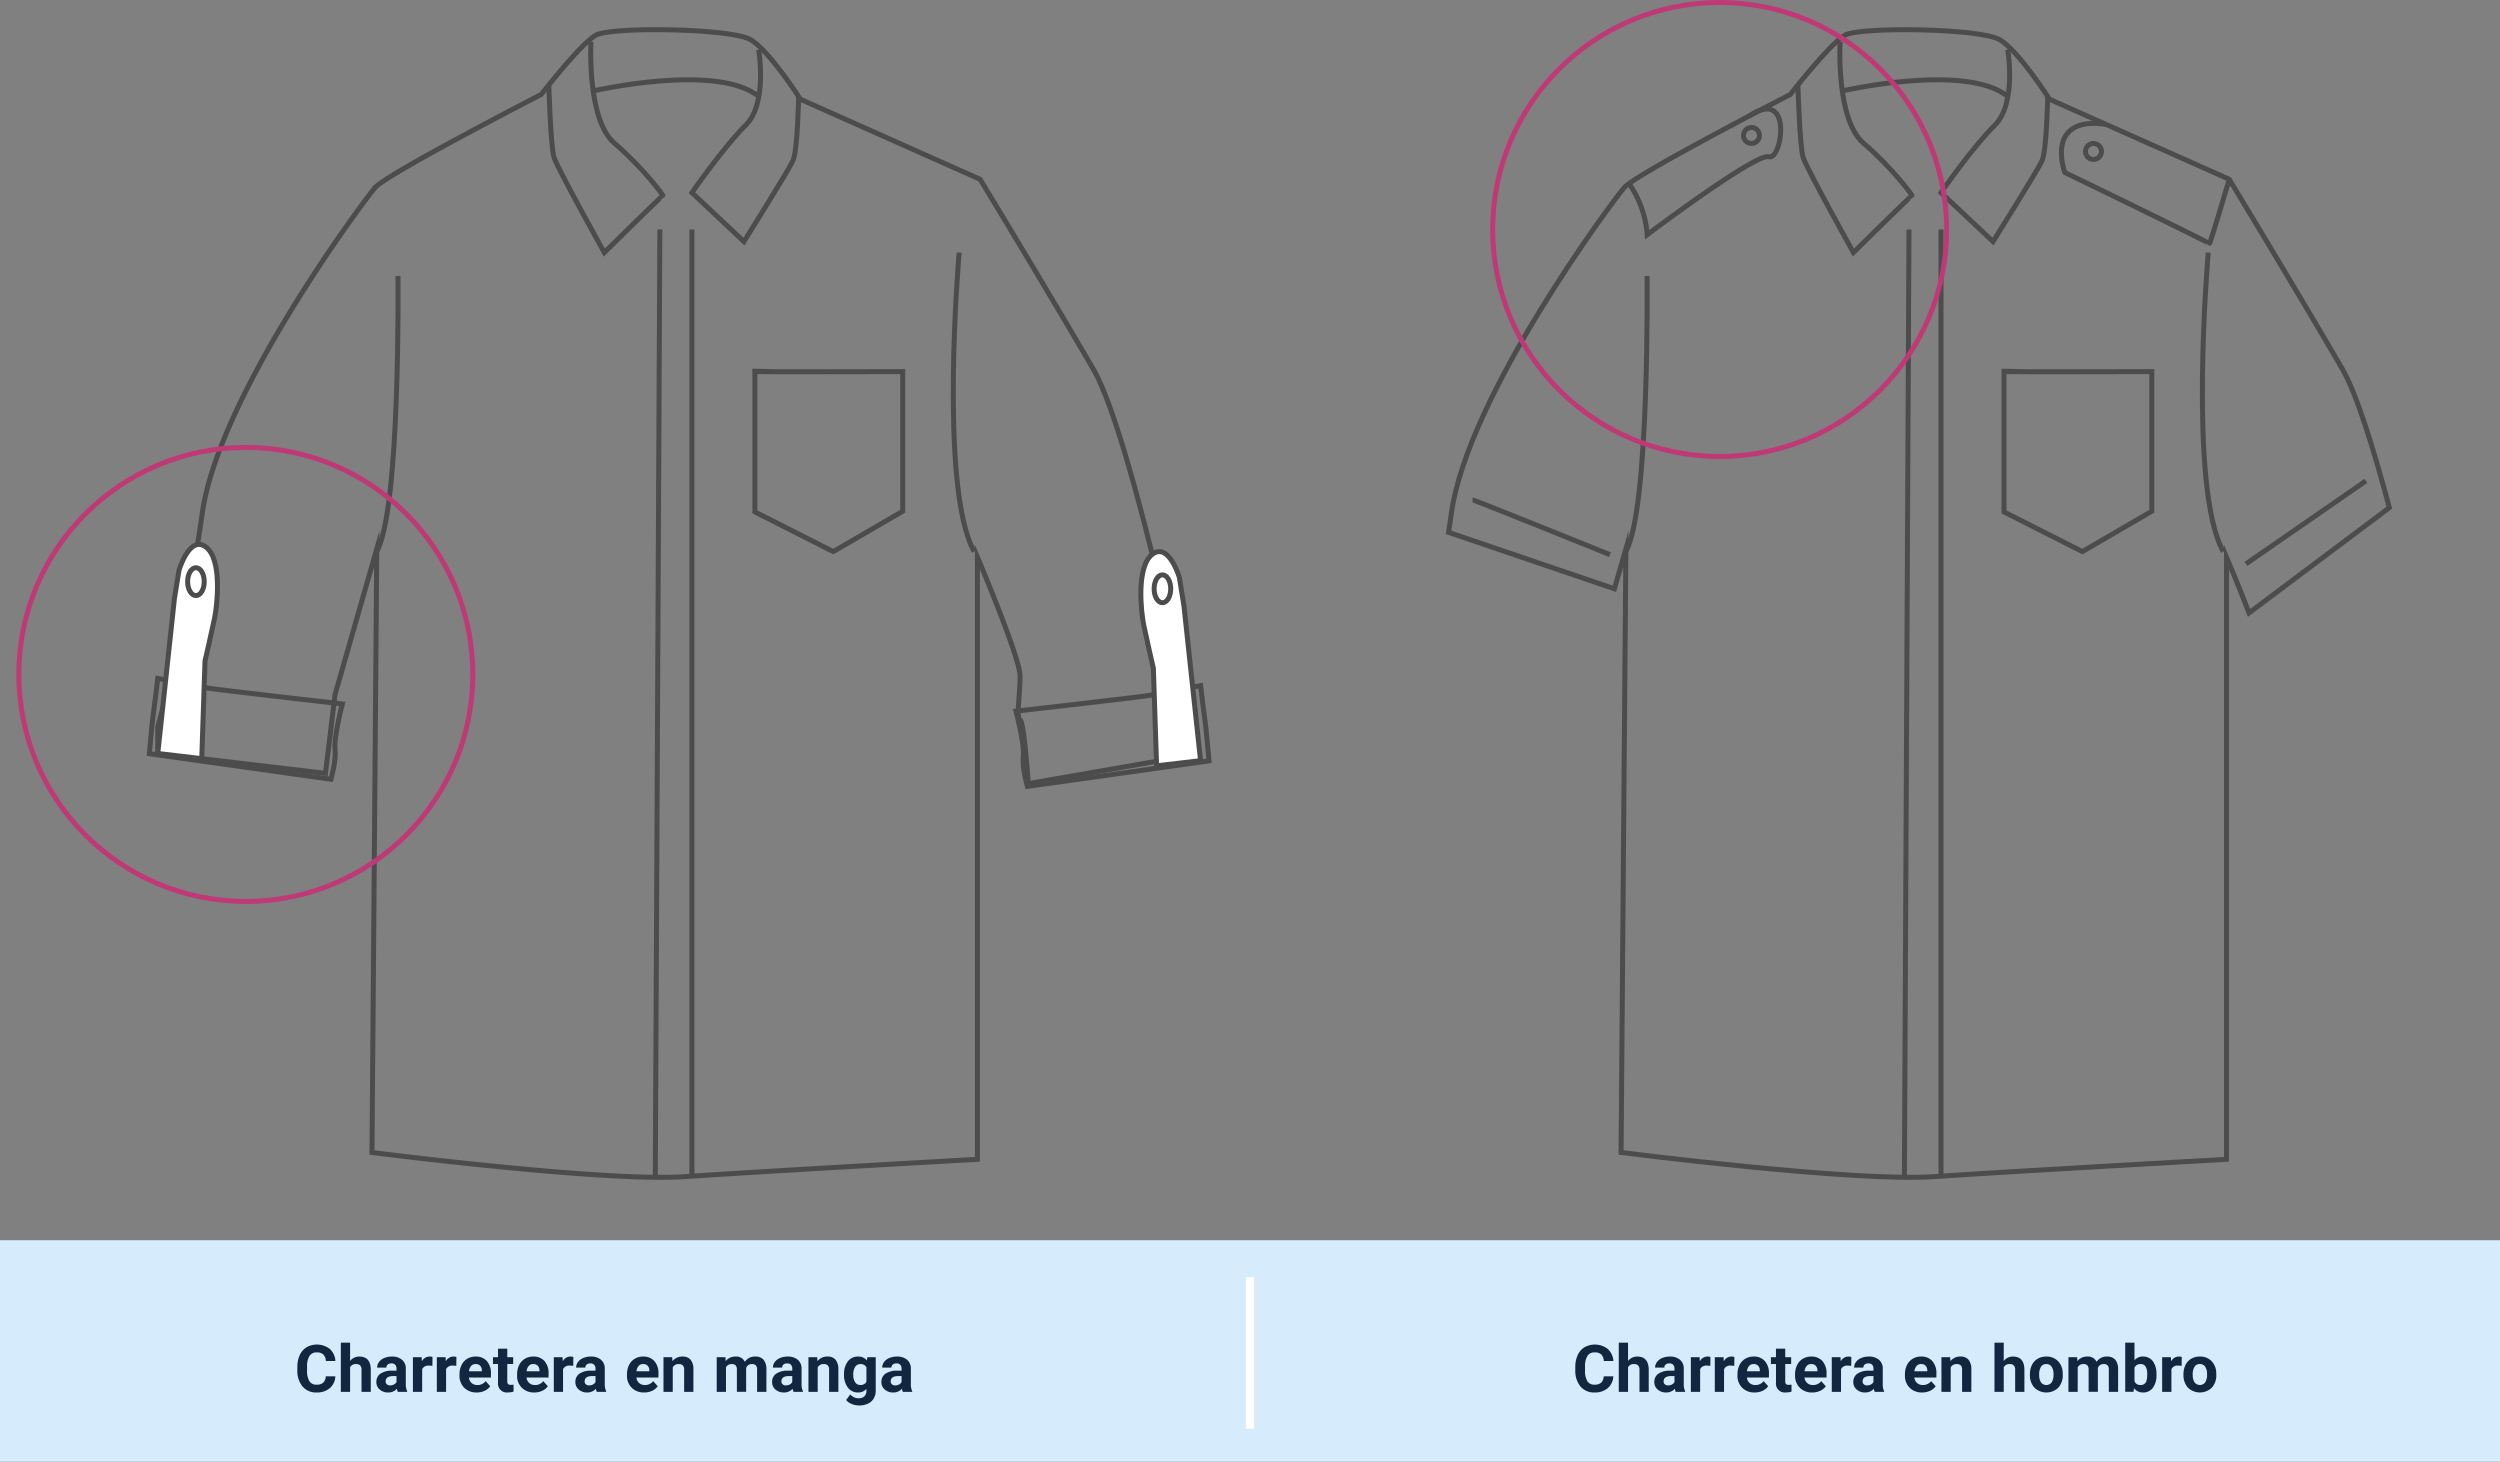 <svg xmlns="http://www.w3.org/2000/svg" width="610" height="356.609" viewBox="0 0 610 356.609"><rect x="0" y="0" width="610" height="356.609" fill="#808080" stroke="none"/><g transform="translate(-810 -28316.391)"><rect width="610" height="54" transform="translate(810 28619)" fill="#d6ebfb"/><path d="M81.828,13.211A4.025,4.025,0,0,1,80.473,16.1a4.76,4.76,0,0,1-3.223,1.055,4.28,4.28,0,0,1-3.441-1.473,6.038,6.038,0,0,1-1.254-4.043v-.7a6.819,6.819,0,0,1,.578-2.891,4.332,4.332,0,0,1,1.652-1.918,5.164,5.164,0,0,1,5.668.387,4.326,4.326,0,0,1,1.391,2.961H79.5a2.376,2.376,0,0,0-.613-1.6,2.271,2.271,0,0,0-1.605-.5,1.991,1.991,0,0,0-1.754.84,4.707,4.707,0,0,0-.6,2.605V11.7a5.038,5.038,0,0,0,.559,2.7,1.954,1.954,0,0,0,1.762.852,2.314,2.314,0,0,0,1.621-.5,2.241,2.241,0,0,0,.613-1.535Zm3.594-3.742A2.818,2.818,0,0,1,87.68,8.391q2.75,0,2.789,3.2V17H88.211V11.648a1.57,1.57,0,0,0-.312-1.074,1.34,1.34,0,0,0-1.039-.348,1.537,1.537,0,0,0-1.437.766V17H83.164V5h2.258ZM97.07,17a2.507,2.507,0,0,1-.227-.758,2.732,2.732,0,0,1-2.133.914,3,3,0,0,1-2.059-.719,2.312,2.312,0,0,1-.816-1.812,2.389,2.389,0,0,1,1-2.062,4.915,4.915,0,0,1,2.879-.727H96.75v-.484a1.393,1.393,0,0,0-.3-.937,1.183,1.183,0,0,0-.949-.352,1.345,1.345,0,0,0-.895.273.929.929,0,0,0-.324.75H92.023a2.268,2.268,0,0,1,.453-1.359,3,3,0,0,1,1.281-.98,4.669,4.669,0,0,1,1.859-.355,3.689,3.689,0,0,1,2.48.785,2.747,2.747,0,0,1,.918,2.207v3.664a4.041,4.041,0,0,0,.336,1.82V17ZM95.2,15.43a1.945,1.945,0,0,0,.922-.223,1.462,1.462,0,0,0,.625-.6V13.156h-.844q-1.7,0-1.8,1.172l-.008.133a.9.9,0,0,0,.3.7A1.153,1.153,0,0,0,95.2,15.43Zm10.3-4.766a6.134,6.134,0,0,0-.812-.062,1.654,1.654,0,0,0-1.68.867V17H100.75V8.547h2.133l.063,1.008a2.092,2.092,0,0,1,1.883-1.164,2.366,2.366,0,0,1,.7.1Zm5.836,0a6.134,6.134,0,0,0-.812-.062,1.654,1.654,0,0,0-1.68.867V17h-2.258V8.547h2.133l.063,1.008a2.092,2.092,0,0,1,1.883-1.164,2.366,2.366,0,0,1,.7.1Zm4.977,6.492a4.15,4.15,0,0,1-3.027-1.141,4.054,4.054,0,0,1-1.168-3.039v-.219a5.106,5.106,0,0,1,.492-2.277A3.612,3.612,0,0,1,114,8.934a3.914,3.914,0,0,1,2.059-.543,3.508,3.508,0,0,1,2.73,1.094,4.444,4.444,0,0,1,1,3.1v.922h-5.383a2.1,2.1,0,0,0,.66,1.328,2,2,0,0,0,1.395.5,2.437,2.437,0,0,0,2.039-.945l1.109,1.242a3.389,3.389,0,0,1-1.375,1.121A4.511,4.511,0,0,1,116.313,17.156Zm-.258-6.937a1.414,1.414,0,0,0-1.09.453,2.341,2.341,0,0,0-.535,1.3h3.141v-.18a1.669,1.669,0,0,0-.406-1.16A1.459,1.459,0,0,0,116.055,10.219Zm7.719-3.75V8.547h1.445V10.2h-1.445v4.219a1.007,1.007,0,0,0,.18.672.9.9,0,0,0,.688.2,3.6,3.6,0,0,0,.664-.055v1.711a4.648,4.648,0,0,1-1.367.2,2.156,2.156,0,0,1-2.422-2.4V10.2h-1.234V8.547h1.234V6.469Zm6.594,10.688a4.15,4.15,0,0,1-3.027-1.141,4.054,4.054,0,0,1-1.168-3.039v-.219a5.106,5.106,0,0,1,.492-2.277,3.612,3.612,0,0,1,1.395-1.547,3.914,3.914,0,0,1,2.059-.543,3.508,3.508,0,0,1,2.73,1.094,4.444,4.444,0,0,1,1,3.1v.922h-5.383a2.1,2.1,0,0,0,.66,1.328,2,2,0,0,0,1.395.5,2.437,2.437,0,0,0,2.039-.945l1.109,1.242a3.389,3.389,0,0,1-1.375,1.121A4.511,4.511,0,0,1,130.367,17.156Zm-.258-6.937a1.414,1.414,0,0,0-1.09.453,2.341,2.341,0,0,0-.535,1.3h3.141v-.18a1.669,1.669,0,0,0-.406-1.16A1.459,1.459,0,0,0,130.109,10.219Zm9.766.445a6.134,6.134,0,0,0-.812-.062,1.654,1.654,0,0,0-1.68.867V17h-2.258V8.547h2.133l.063,1.008A2.092,2.092,0,0,1,139.2,8.391a2.366,2.366,0,0,1,.7.1ZM145.625,17a2.507,2.507,0,0,1-.227-.758,2.732,2.732,0,0,1-2.133.914,3,3,0,0,1-2.059-.719,2.312,2.312,0,0,1-.816-1.812,2.389,2.389,0,0,1,1-2.062,4.915,4.915,0,0,1,2.879-.727H145.3v-.484a1.393,1.393,0,0,0-.3-.937,1.183,1.183,0,0,0-.949-.352,1.345,1.345,0,0,0-.895.273.929.929,0,0,0-.324.75h-2.258a2.268,2.268,0,0,1,.453-1.359,3,3,0,0,1,1.281-.98,4.669,4.669,0,0,1,1.859-.355,3.689,3.689,0,0,1,2.48.785,2.747,2.747,0,0,1,.918,2.207v3.664a4.041,4.041,0,0,0,.336,1.82V17Zm-1.867-1.57a1.945,1.945,0,0,0,.922-.223,1.462,1.462,0,0,0,.625-.6V13.156h-.844q-1.7,0-1.8,1.172l-.008.133a.9.9,0,0,0,.3.7A1.153,1.153,0,0,0,143.758,15.43Zm13.422,1.727a4.15,4.15,0,0,1-3.027-1.141,4.054,4.054,0,0,1-1.168-3.039v-.219a5.106,5.106,0,0,1,.492-2.277,3.612,3.612,0,0,1,1.395-1.547,3.914,3.914,0,0,1,2.059-.543,3.508,3.508,0,0,1,2.73,1.094,4.444,4.444,0,0,1,1,3.1v.922h-5.383a2.1,2.1,0,0,0,.66,1.328,2,2,0,0,0,1.395.5,2.437,2.437,0,0,0,2.039-.945l1.109,1.242a3.389,3.389,0,0,1-1.375,1.121A4.511,4.511,0,0,1,157.18,17.156Zm-.258-6.937a1.414,1.414,0,0,0-1.09.453,2.341,2.341,0,0,0-.535,1.3h3.141v-.18a1.669,1.669,0,0,0-.406-1.16A1.459,1.459,0,0,0,156.922,10.219Zm7.094-1.672.07.977a2.951,2.951,0,0,1,2.43-1.133,2.453,2.453,0,0,1,2,.789,3.682,3.682,0,0,1,.672,2.359V17H166.93V11.594a1.465,1.465,0,0,0-.312-1.043,1.4,1.4,0,0,0-1.039-.324,1.553,1.553,0,0,0-1.43.813V17h-2.258V8.547Zm12.984,0,.07.945a2.971,2.971,0,0,1,2.43-1.1,2.255,2.255,0,0,1,2.242,1.289,2.9,2.9,0,0,1,2.539-1.289,2.521,2.521,0,0,1,2.047.8A3.681,3.681,0,0,1,187,11.6V17h-2.266V11.609a1.61,1.61,0,0,0-.281-1.051,1.246,1.246,0,0,0-.992-.332,1.409,1.409,0,0,0-1.406.969l.008,5.8H179.8V11.617a1.59,1.59,0,0,0-.289-1.062,1.259,1.259,0,0,0-.984-.328,1.463,1.463,0,0,0-1.391.8V17h-2.258V8.547ZM193.633,17a2.507,2.507,0,0,1-.227-.758,2.732,2.732,0,0,1-2.133.914,3,3,0,0,1-2.059-.719,2.312,2.312,0,0,1-.816-1.812,2.389,2.389,0,0,1,1-2.062,4.915,4.915,0,0,1,2.879-.727h1.039v-.484a1.393,1.393,0,0,0-.3-.937,1.183,1.183,0,0,0-.949-.352,1.345,1.345,0,0,0-.895.273.929.929,0,0,0-.324.75h-2.258a2.268,2.268,0,0,1,.453-1.359,3,3,0,0,1,1.281-.98,4.669,4.669,0,0,1,1.859-.355,3.689,3.689,0,0,1,2.48.785,2.747,2.747,0,0,1,.918,2.207v3.664a4.041,4.041,0,0,0,.336,1.82V17Zm-1.867-1.57a1.945,1.945,0,0,0,.922-.223,1.462,1.462,0,0,0,.625-.6V13.156h-.844q-1.7,0-1.8,1.172l-.008.133a.9.9,0,0,0,.3.7A1.153,1.153,0,0,0,191.766,15.43Zm7.625-6.883.07.977a2.951,2.951,0,0,1,2.43-1.133,2.453,2.453,0,0,1,2,.789,3.682,3.682,0,0,1,.672,2.359V17H202.3V11.594a1.465,1.465,0,0,0-.312-1.043,1.4,1.4,0,0,0-1.039-.324,1.553,1.553,0,0,0-1.43.813V17h-2.258V8.547Zm6.555,4.164a4.954,4.954,0,0,1,.926-3.133,3,3,0,0,1,2.5-1.187,2.631,2.631,0,0,1,2.164.953l.094-.8h2.047v8.172a3.613,3.613,0,0,1-.5,1.93,3.236,3.236,0,0,1-1.418,1.25,4.985,4.985,0,0,1-2.141.43,4.635,4.635,0,0,1-1.812-.371A3.217,3.217,0,0,1,206.461,19l1-1.375a2.645,2.645,0,0,0,2.047.945,1.936,1.936,0,0,0,1.4-.48,1.8,1.8,0,0,0,.5-1.363v-.453a2.612,2.612,0,0,1-2.055.883,2.992,2.992,0,0,1-2.465-1.191,4.953,4.953,0,0,1-.941-3.16Zm2.258.164a3.076,3.076,0,0,0,.461,1.8,1.467,1.467,0,0,0,1.266.652,1.568,1.568,0,0,0,1.477-.773V11a1.565,1.565,0,0,0-1.461-.773,1.476,1.476,0,0,0-1.277.664A3.467,3.467,0,0,0,208.2,12.875ZM220.3,17a2.507,2.507,0,0,1-.227-.758,2.732,2.732,0,0,1-2.133.914,3,3,0,0,1-2.059-.719,2.312,2.312,0,0,1-.816-1.812,2.389,2.389,0,0,1,1-2.062,4.915,4.915,0,0,1,2.879-.727h1.039v-.484a1.393,1.393,0,0,0-.3-.937,1.183,1.183,0,0,0-.949-.352,1.345,1.345,0,0,0-.895.273.929.929,0,0,0-.324.75h-2.258a2.268,2.268,0,0,1,.453-1.359,3,3,0,0,1,1.281-.98,4.669,4.669,0,0,1,1.859-.355,3.689,3.689,0,0,1,2.48.785,2.747,2.747,0,0,1,.918,2.207v3.664a4.041,4.041,0,0,0,.336,1.82V17Zm-1.867-1.57a1.945,1.945,0,0,0,.922-.223,1.462,1.462,0,0,0,.625-.6V13.156h-.844q-1.7,0-1.8,1.172l-.008.133a.9.9,0,0,0,.3.7A1.153,1.153,0,0,0,218.438,15.43Z" transform="translate(810 28639)" fill="#12263f"/><path d="M78.648,13.211A4.025,4.025,0,0,1,77.293,16.1a4.76,4.76,0,0,1-3.223,1.055,4.28,4.28,0,0,1-3.441-1.473,6.038,6.038,0,0,1-1.254-4.043v-.7a6.819,6.819,0,0,1,.578-2.891,4.332,4.332,0,0,1,1.652-1.918,5.164,5.164,0,0,1,5.668.387,4.326,4.326,0,0,1,1.391,2.961H76.32a2.376,2.376,0,0,0-.613-1.6,2.271,2.271,0,0,0-1.605-.5,1.991,1.991,0,0,0-1.754.84,4.707,4.707,0,0,0-.6,2.605V11.7a5.038,5.038,0,0,0,.559,2.7,1.954,1.954,0,0,0,1.762.852,2.314,2.314,0,0,0,1.621-.5,2.241,2.241,0,0,0,.613-1.535Zm3.594-3.742A2.818,2.818,0,0,1,84.5,8.391q2.75,0,2.789,3.2V17H85.031V11.648a1.57,1.57,0,0,0-.312-1.074,1.34,1.34,0,0,0-1.039-.348,1.537,1.537,0,0,0-1.437.766V17H79.984V5h2.258ZM93.891,17a2.507,2.507,0,0,1-.227-.758,2.732,2.732,0,0,1-2.133.914,3,3,0,0,1-2.059-.719,2.312,2.312,0,0,1-.816-1.812,2.389,2.389,0,0,1,1-2.062,4.915,4.915,0,0,1,2.879-.727H93.57v-.484a1.393,1.393,0,0,0-.3-.937,1.183,1.183,0,0,0-.949-.352,1.345,1.345,0,0,0-.895.273.929.929,0,0,0-.324.75H88.844A2.268,2.268,0,0,1,89.3,9.727a3,3,0,0,1,1.281-.98,4.669,4.669,0,0,1,1.859-.355,3.689,3.689,0,0,1,2.48.785,2.747,2.747,0,0,1,.918,2.207v3.664a4.041,4.041,0,0,0,.336,1.82V17Zm-1.867-1.57a1.945,1.945,0,0,0,.922-.223,1.462,1.462,0,0,0,.625-.6V13.156h-.844q-1.7,0-1.8,1.172l-.008.133a.9.9,0,0,0,.3.7A1.153,1.153,0,0,0,92.023,15.43Zm10.3-4.766a6.134,6.134,0,0,0-.812-.062,1.654,1.654,0,0,0-1.68.867V17H97.57V8.547H99.7l.063,1.008a2.092,2.092,0,0,1,1.883-1.164,2.366,2.366,0,0,1,.7.1Zm5.836,0a6.134,6.134,0,0,0-.812-.062,1.654,1.654,0,0,0-1.68.867V17h-2.258V8.547h2.133l.063,1.008a2.092,2.092,0,0,1,1.883-1.164,2.366,2.366,0,0,1,.7.1Zm4.977,6.492a4.15,4.15,0,0,1-3.027-1.141,4.054,4.054,0,0,1-1.168-3.039v-.219a5.106,5.106,0,0,1,.492-2.277,3.612,3.612,0,0,1,1.395-1.547,3.914,3.914,0,0,1,2.059-.543,3.508,3.508,0,0,1,2.73,1.094,4.444,4.444,0,0,1,1,3.1v.922h-5.383a2.1,2.1,0,0,0,.66,1.328,2,2,0,0,0,1.395.5,2.437,2.437,0,0,0,2.039-.945l1.109,1.242a3.389,3.389,0,0,1-1.375,1.121A4.511,4.511,0,0,1,113.133,17.156Zm-.258-6.937a1.414,1.414,0,0,0-1.09.453,2.341,2.341,0,0,0-.535,1.3h3.141v-.18a1.669,1.669,0,0,0-.406-1.16A1.459,1.459,0,0,0,112.875,10.219Zm7.719-3.75V8.547h1.445V10.2h-1.445v4.219a1.007,1.007,0,0,0,.18.672.9.9,0,0,0,.688.2,3.6,3.6,0,0,0,.664-.055v1.711a4.648,4.648,0,0,1-1.367.2,2.156,2.156,0,0,1-2.422-2.4V10.2H117.1V8.547h1.234V6.469Zm6.594,10.688a4.15,4.15,0,0,1-3.027-1.141,4.054,4.054,0,0,1-1.168-3.039v-.219a5.106,5.106,0,0,1,.492-2.277,3.612,3.612,0,0,1,1.395-1.547,3.914,3.914,0,0,1,2.059-.543,3.508,3.508,0,0,1,2.73,1.094,4.444,4.444,0,0,1,1,3.1v.922h-5.383a2.1,2.1,0,0,0,.66,1.328,2,2,0,0,0,1.395.5,2.437,2.437,0,0,0,2.039-.945l1.109,1.242a3.389,3.389,0,0,1-1.375,1.121A4.511,4.511,0,0,1,127.188,17.156Zm-.258-6.937a1.414,1.414,0,0,0-1.09.453,2.341,2.341,0,0,0-.535,1.3h3.141v-.18a1.669,1.669,0,0,0-.406-1.16A1.459,1.459,0,0,0,126.93,10.219Zm9.766.445a6.134,6.134,0,0,0-.812-.062,1.654,1.654,0,0,0-1.68.867V17h-2.258V8.547h2.133l.063,1.008a2.092,2.092,0,0,1,1.883-1.164,2.366,2.366,0,0,1,.7.1ZM142.445,17a2.507,2.507,0,0,1-.227-.758,2.732,2.732,0,0,1-2.133.914,3,3,0,0,1-2.059-.719,2.312,2.312,0,0,1-.816-1.812,2.389,2.389,0,0,1,1-2.062,4.915,4.915,0,0,1,2.879-.727h1.039v-.484a1.393,1.393,0,0,0-.3-.937,1.183,1.183,0,0,0-.949-.352,1.345,1.345,0,0,0-.895.273.929.929,0,0,0-.324.75H137.4a2.268,2.268,0,0,1,.453-1.359,3,3,0,0,1,1.281-.98,4.669,4.669,0,0,1,1.859-.355,3.689,3.689,0,0,1,2.48.785,2.747,2.747,0,0,1,.918,2.207v3.664a4.041,4.041,0,0,0,.336,1.82V17Zm-1.867-1.57a1.945,1.945,0,0,0,.922-.223,1.462,1.462,0,0,0,.625-.6V13.156h-.844q-1.7,0-1.8,1.172l-.008.133a.9.9,0,0,0,.3.7A1.153,1.153,0,0,0,140.578,15.43ZM154,17.156a4.15,4.15,0,0,1-3.027-1.141,4.054,4.054,0,0,1-1.168-3.039v-.219a5.106,5.106,0,0,1,.492-2.277,3.612,3.612,0,0,1,1.395-1.547,3.914,3.914,0,0,1,2.059-.543,3.508,3.508,0,0,1,2.73,1.094,4.444,4.444,0,0,1,1,3.1v.922h-5.383a2.1,2.1,0,0,0,.66,1.328,2,2,0,0,0,1.395.5,2.437,2.437,0,0,0,2.039-.945l1.109,1.242a3.389,3.389,0,0,1-1.375,1.121A4.511,4.511,0,0,1,154,17.156Zm-.258-6.937a1.414,1.414,0,0,0-1.09.453,2.341,2.341,0,0,0-.535,1.3h3.141v-.18a1.669,1.669,0,0,0-.406-1.16A1.459,1.459,0,0,0,153.742,10.219Zm7.094-1.672.07.977a2.951,2.951,0,0,1,2.43-1.133,2.453,2.453,0,0,1,2,.789,3.682,3.682,0,0,1,.672,2.359V17H163.75V11.594a1.465,1.465,0,0,0-.312-1.043,1.4,1.4,0,0,0-1.039-.324,1.553,1.553,0,0,0-1.43.813V17h-2.258V8.547Zm13.07.922a2.818,2.818,0,0,1,2.258-1.078q2.75,0,2.789,3.2V17H176.7V11.648a1.57,1.57,0,0,0-.312-1.074,1.34,1.34,0,0,0-1.039-.348,1.537,1.537,0,0,0-1.437.766V17h-2.258V5h2.258Zm6.4,3.227a5.013,5.013,0,0,1,.484-2.242,3.546,3.546,0,0,1,1.395-1.523,4.069,4.069,0,0,1,2.113-.539,3.849,3.849,0,0,1,2.793,1.047,4.2,4.2,0,0,1,1.207,2.844l.016.578a4.418,4.418,0,0,1-1.086,3.121,4.209,4.209,0,0,1-5.832,0A4.5,4.5,0,0,1,180.3,12.8Zm2.258.164a3.151,3.151,0,0,0,.453,1.84,1.629,1.629,0,0,0,2.578.008,3.448,3.448,0,0,0,.461-2.012,3.12,3.12,0,0,0-.461-1.828,1.5,1.5,0,0,0-1.3-.648,1.475,1.475,0,0,0-1.281.645A3.506,3.506,0,0,0,182.563,12.859Zm9.258-4.312.07.945a2.971,2.971,0,0,1,2.43-1.1,2.255,2.255,0,0,1,2.242,1.289A2.9,2.9,0,0,1,199.1,8.391a2.521,2.521,0,0,1,2.047.8,3.681,3.681,0,0,1,.672,2.41V17h-2.266V11.609a1.61,1.61,0,0,0-.281-1.051,1.246,1.246,0,0,0-.992-.332,1.409,1.409,0,0,0-1.406.969l.008,5.8h-2.258V11.617a1.59,1.59,0,0,0-.289-1.062,1.259,1.259,0,0,0-.984-.328,1.463,1.463,0,0,0-1.391.8V17H189.7V8.547Zm19.352,4.3a5.119,5.119,0,0,1-.867,3.168,2.872,2.872,0,0,1-2.422,1.137,2.639,2.639,0,0,1-2.2-1.055l-.1.9h-2.031V5h2.258V9.3a2.571,2.571,0,0,1,2.055-.914,2.9,2.9,0,0,1,2.426,1.137,5.126,5.126,0,0,1,.879,3.2Zm-2.258-.164a3.363,3.363,0,0,0-.406-1.871,1.374,1.374,0,0,0-1.211-.59,1.489,1.489,0,0,0-1.484.883v3.336a1.509,1.509,0,0,0,1.5.891,1.394,1.394,0,0,0,1.438-1.078A5.562,5.562,0,0,0,208.914,12.688Zm8.4-2.023a6.134,6.134,0,0,0-.812-.062,1.654,1.654,0,0,0-1.68.867V17h-2.258V8.547H214.7l.063,1.008a2.092,2.092,0,0,1,1.883-1.164,2.366,2.366,0,0,1,.7.1Zm.453,2.031a5.013,5.013,0,0,1,.484-2.242,3.546,3.546,0,0,1,1.395-1.523,4.069,4.069,0,0,1,2.113-.539,3.849,3.849,0,0,1,2.793,1.047,4.2,4.2,0,0,1,1.207,2.844l.016.578a4.418,4.418,0,0,1-1.086,3.121,4.209,4.209,0,0,1-5.832,0,4.5,4.5,0,0,1-1.09-3.187Zm2.258.164a3.151,3.151,0,0,0,.453,1.84,1.629,1.629,0,0,0,2.578.008,3.448,3.448,0,0,0,.461-2.012,3.12,3.12,0,0,0-.461-1.828,1.5,1.5,0,0,0-1.3-.648,1.475,1.475,0,0,0-1.281.645A3.506,3.506,0,0,0,220.023,12.859Z" transform="translate(1125 28639)" fill="#12263f"/><g transform="translate(4039.231 33520.844)"><path d="M-2603.2-5081.584c-3.917-14.7-8.036-27.914-11.452-33.814-9.8-16.92-27.608-46.309-27.608-46.309l-43.862-19.538s-7.459-11.744-12.134-14.528-33.954-3.228-37.739-1.113-13.358,14.473-13.358,14.473-37.627,19.371-40.522,22.71-38.184,50.763-42.192,79.484q-.329,2.352-.682,4.653c16.664,5.65,40.473,13.775,40.473,13.775l2.791-9.745-1.169,147.281s56.663,7.236,76.256,5.9,71.47-4.231,71.47-4.231v-146.946s2.806,6.62,5.5,13.616Z" transform="translate(-43.033 1.004)" fill="none" stroke="#4c4c4c" stroke-miterlimit="10" stroke-width="1.22"/><path d="M-3082.441-5182.414s-37.627,19.371-40.521,22.709-38.185,50.764-42.192,79.485a407.413,407.413,0,0,1-10.854,52.1v6.513l40.912,4.842,2.337-19.2,10.185-35.568-1.169,147.281s56.664,7.236,76.257,5.9,71.469-4.231,71.469-4.231v-146.946s10.409,24.547,10.409,29.055-1,10.354,0,10.688,2,15.529,2,15.529l41.244-7.18s-15.585-77.036-25.381-93.957-27.608-46.311-27.608-46.311l-43.861-19.538s-7.459-11.745-12.134-14.528-33.954-3.228-37.739-1.113S-3082.441-5182.414-3082.441-5182.414Z" transform="translate(-14.726 1.004)" fill="none" stroke="#4c4c4c" stroke-miterlimit="10" stroke-width="1.22"/><path d="M-3084.735-5195.717s-1.086,18.953,5.76,24.8,12.023,12.774,11.774,12.774-14.278,13.86-14.278,13.86-11.438-20.539-12.273-23.211-1.273-17.684-1.273-17.684" transform="translate(-0.297 1.448)" fill="none" stroke="#4c4c4c" stroke-miterlimit="10" stroke-width="1.22"/><path d="M-3049.1-5194.087s2.254,13.108-3.173,18.453-13.108,16.447-13.108,16.447l12.691,11.939s10.771-17.2,11.94-19.7,1.4-15.709,1.4-15.709" transform="translate(4.984 1.738)" fill="none" stroke="#4c4c4c" stroke-miterlimit="10" stroke-width="1.22"/><path d="M-3085.836-5185.119s30.142-6.938,40.407,1.356" transform="translate(1.34 2.852)" fill="none" stroke="#4c4c4c" stroke-miterlimit="10" stroke-width="1.22"/><line x1="1.115" y2="231.263" transform="translate(-3069.338 -5148.458)" fill="none" stroke="#4c4c4c" stroke-miterlimit="10" stroke-width="1.22"/><line y2="231.272" transform="translate(-3060.402 -5148.458)" fill="none" stroke="#4c4c4c" stroke-miterlimit="10" stroke-width="1.22"/><path d="M-3052.346-5127.4c.5.083,36.069,0,36.069,0v34.066l-16.949,9.852-19.119-9.685Z" transform="translate(7.308 13.62)" fill="none" stroke="#4c4c4c" stroke-miterlimit="10" stroke-width="1.22"/><path d="M-3125.477-5147.2s.658,56.775-5.181,67.239" transform="translate(-6.646 10.093)" fill="none" stroke="#4c4c4c" stroke-miterlimit="10" stroke-width="1.22"/><path d="M-3009.822-5152.063s-5.009,57.443,3.674,72.973" transform="translate(14.628 9.226)" fill="none" stroke="#4c4c4c" stroke-miterlimit="10" stroke-width="1.22"/><path d="M-3164.286-5061.633c1.113.335,33.62,4.009,33.62,4.009s-2.116,8.127-1.781,11.021-1,7.348-1,7.348l-33.19-4.67-11.116-1.564s.78-8.571.891-9.129,1.169-9.239,1.169-9.239Z" transform="translate(-15.037 24.942)" fill="none" stroke="#4c4c4c" stroke-miterlimit="10" stroke-width="1.22"/><path d="M-3170.831-5085.3s2.56-8.684,6.568-5.678,2.783,14.138,2.115,17.366-2.338,10.464-2.338,10.464l-.792,23.813-10.731-1.27,4.063-37.795Z" transform="translate(-14.726 19.997)" fill="#fff" stroke="#4c4c4c" stroke-miterlimit="10" stroke-width="1.22"/><ellipse cx="2.025" cy="3.399" rx="2.025" ry="3.399" transform="translate(-3183.448 -5065.933)" fill="none" stroke="#4c4c4c" stroke-miterlimit="10" stroke-width="1.22"/><path d="M-2964.645-5060.15c-1.114.334-33.621,4.008-33.621,4.008s2.116,8.126,1.782,11.021,1,7.347,1,7.347l33.19-4.669,11.116-1.565s-.779-8.572-.891-9.128-1.168-9.24-1.168-9.24Z" transform="translate(16.943 25.206)" fill="none" stroke="#4c4c4c" stroke-miterlimit="10" stroke-width="1.22"/><path d="M-2963.017-5083.816s-2.561-8.683-6.568-5.677-2.783,14.138-2.115,17.366,2.338,10.465,2.338,10.465l.792,23.813,10.731-1.271-4.063-37.794Z" transform="translate(21.549 20.261)" fill="#fff" stroke="#4c4c4c" stroke-miterlimit="10" stroke-width="1.22"/><ellipse cx="2.025" cy="3.399" rx="2.025" ry="3.399" transform="translate(-2947.627 -5064.187)" fill="none" stroke="#4c4c4c" stroke-miterlimit="10" stroke-width="1.22"/><circle cx="55.385" cy="55.385" r="55.385" transform="translate(-3224.633 -5095.277)" fill="none" stroke="#bf3976" stroke-miterlimit="10" stroke-width="1.22"/><path d="M-2750.109-5195.717s-1.085,18.953,5.761,24.8,12.022,12.774,11.772,12.774-14.277,13.86-14.277,13.86-11.439-20.539-12.274-23.211-1.272-17.684-1.272-17.684" transform="translate(-30.142 1.448)" fill="none" stroke="#4c4c4c" stroke-miterlimit="10" stroke-width="1.22"/><path d="M-2714.479-5194.087s2.255,13.108-3.173,18.453-13.108,16.447-13.108,16.447l12.691,11.939s10.771-17.2,11.94-19.7,1.4-15.709,1.4-15.709" transform="translate(-24.861 1.738)" fill="none" stroke="#4c4c4c" stroke-miterlimit="10" stroke-width="1.22"/><path d="M-2751.21-5185.119s30.142-6.938,40.408,1.356" transform="translate(-28.505 2.852)" fill="none" stroke="#4c4c4c" stroke-miterlimit="10" stroke-width="1.22"/><line x1="1.115" y2="231.263" transform="translate(-2764.557 -5148.458)" fill="none" stroke="#4c4c4c" stroke-miterlimit="10" stroke-width="1.22"/><line y2="231.272" transform="translate(-2755.621 -5148.458)" fill="none" stroke="#4c4c4c" stroke-miterlimit="10" stroke-width="1.22"/><path d="M-2717.72-5127.4c.5.083,36.069,0,36.069,0v34.066l-16.949,9.852-19.119-9.685Z" transform="translate(-22.538 13.62)" fill="none" stroke="#4c4c4c" stroke-miterlimit="10" stroke-width="1.22"/><path d="M-2790.851-5147.2s.657,56.775-5.181,67.239" transform="translate(-36.491 10.093)" fill="none" stroke="#4c4c4c" stroke-miterlimit="10" stroke-width="1.22"/><path d="M-2675.2-5152.063s-5.01,57.443,3.674,72.973" transform="translate(-15.217 9.226)" fill="none" stroke="#4c4c4c" stroke-miterlimit="10" stroke-width="1.22"/><circle cx="55.385" cy="55.385" r="55.385" transform="translate(-2865.02 -5203.844)" fill="none" stroke="#bf3976" stroke-miterlimit="10" stroke-width="1.22"/><path d="M-2827.779-5100.832c.446,0,33.509,13.357,33.509,13.357" transform="translate(-42.147 18.354)" fill="none" stroke="#4c4c4c" stroke-miterlimit="10" stroke-width="1.22"/><line y1="20.261" x2="29.278" transform="translate(-2681.225 -5087.12)" fill="none" stroke="#4c4c4c" stroke-miterlimit="10" stroke-width="1.22"/><path d="M-2664.873-5165.165s-4.728,16.03-4.839,15.7-35.29-17.367-35.29-17.367-5.065-13.761,9.935-11.778" transform="translate(-20.419 4.46)" fill="none" stroke="#4c4c4c" stroke-miterlimit="10" stroke-width="1.22"/><path d="M-2795.37-5163.6a25.045,25.045,0,0,1,4.424,12.5s26.534-20.038,29.705-19.037,5.99-17.04-4.685-10.022" transform="translate(-36.373 3.929)" fill="none" stroke="#4c4c4c" stroke-miterlimit="10" stroke-width="1.22"/><circle cx="1.952" cy="1.952" r="1.952" transform="translate(-2803.824 -5173.354)" fill="none" stroke="#4c4c4c" stroke-miterlimit="10" stroke-width="1.22"/><circle cx="1.952" cy="1.952" r="1.952" transform="translate(-2720.372 -5169.45)" fill="none" stroke="#4c4c4c" stroke-miterlimit="10" stroke-width="1.22"/></g><rect width="610" height="302" transform="translate(810 28317)" fill="none"/><rect width="2" height="37" transform="translate(1114 28628)" fill="#fff"/></g></svg>